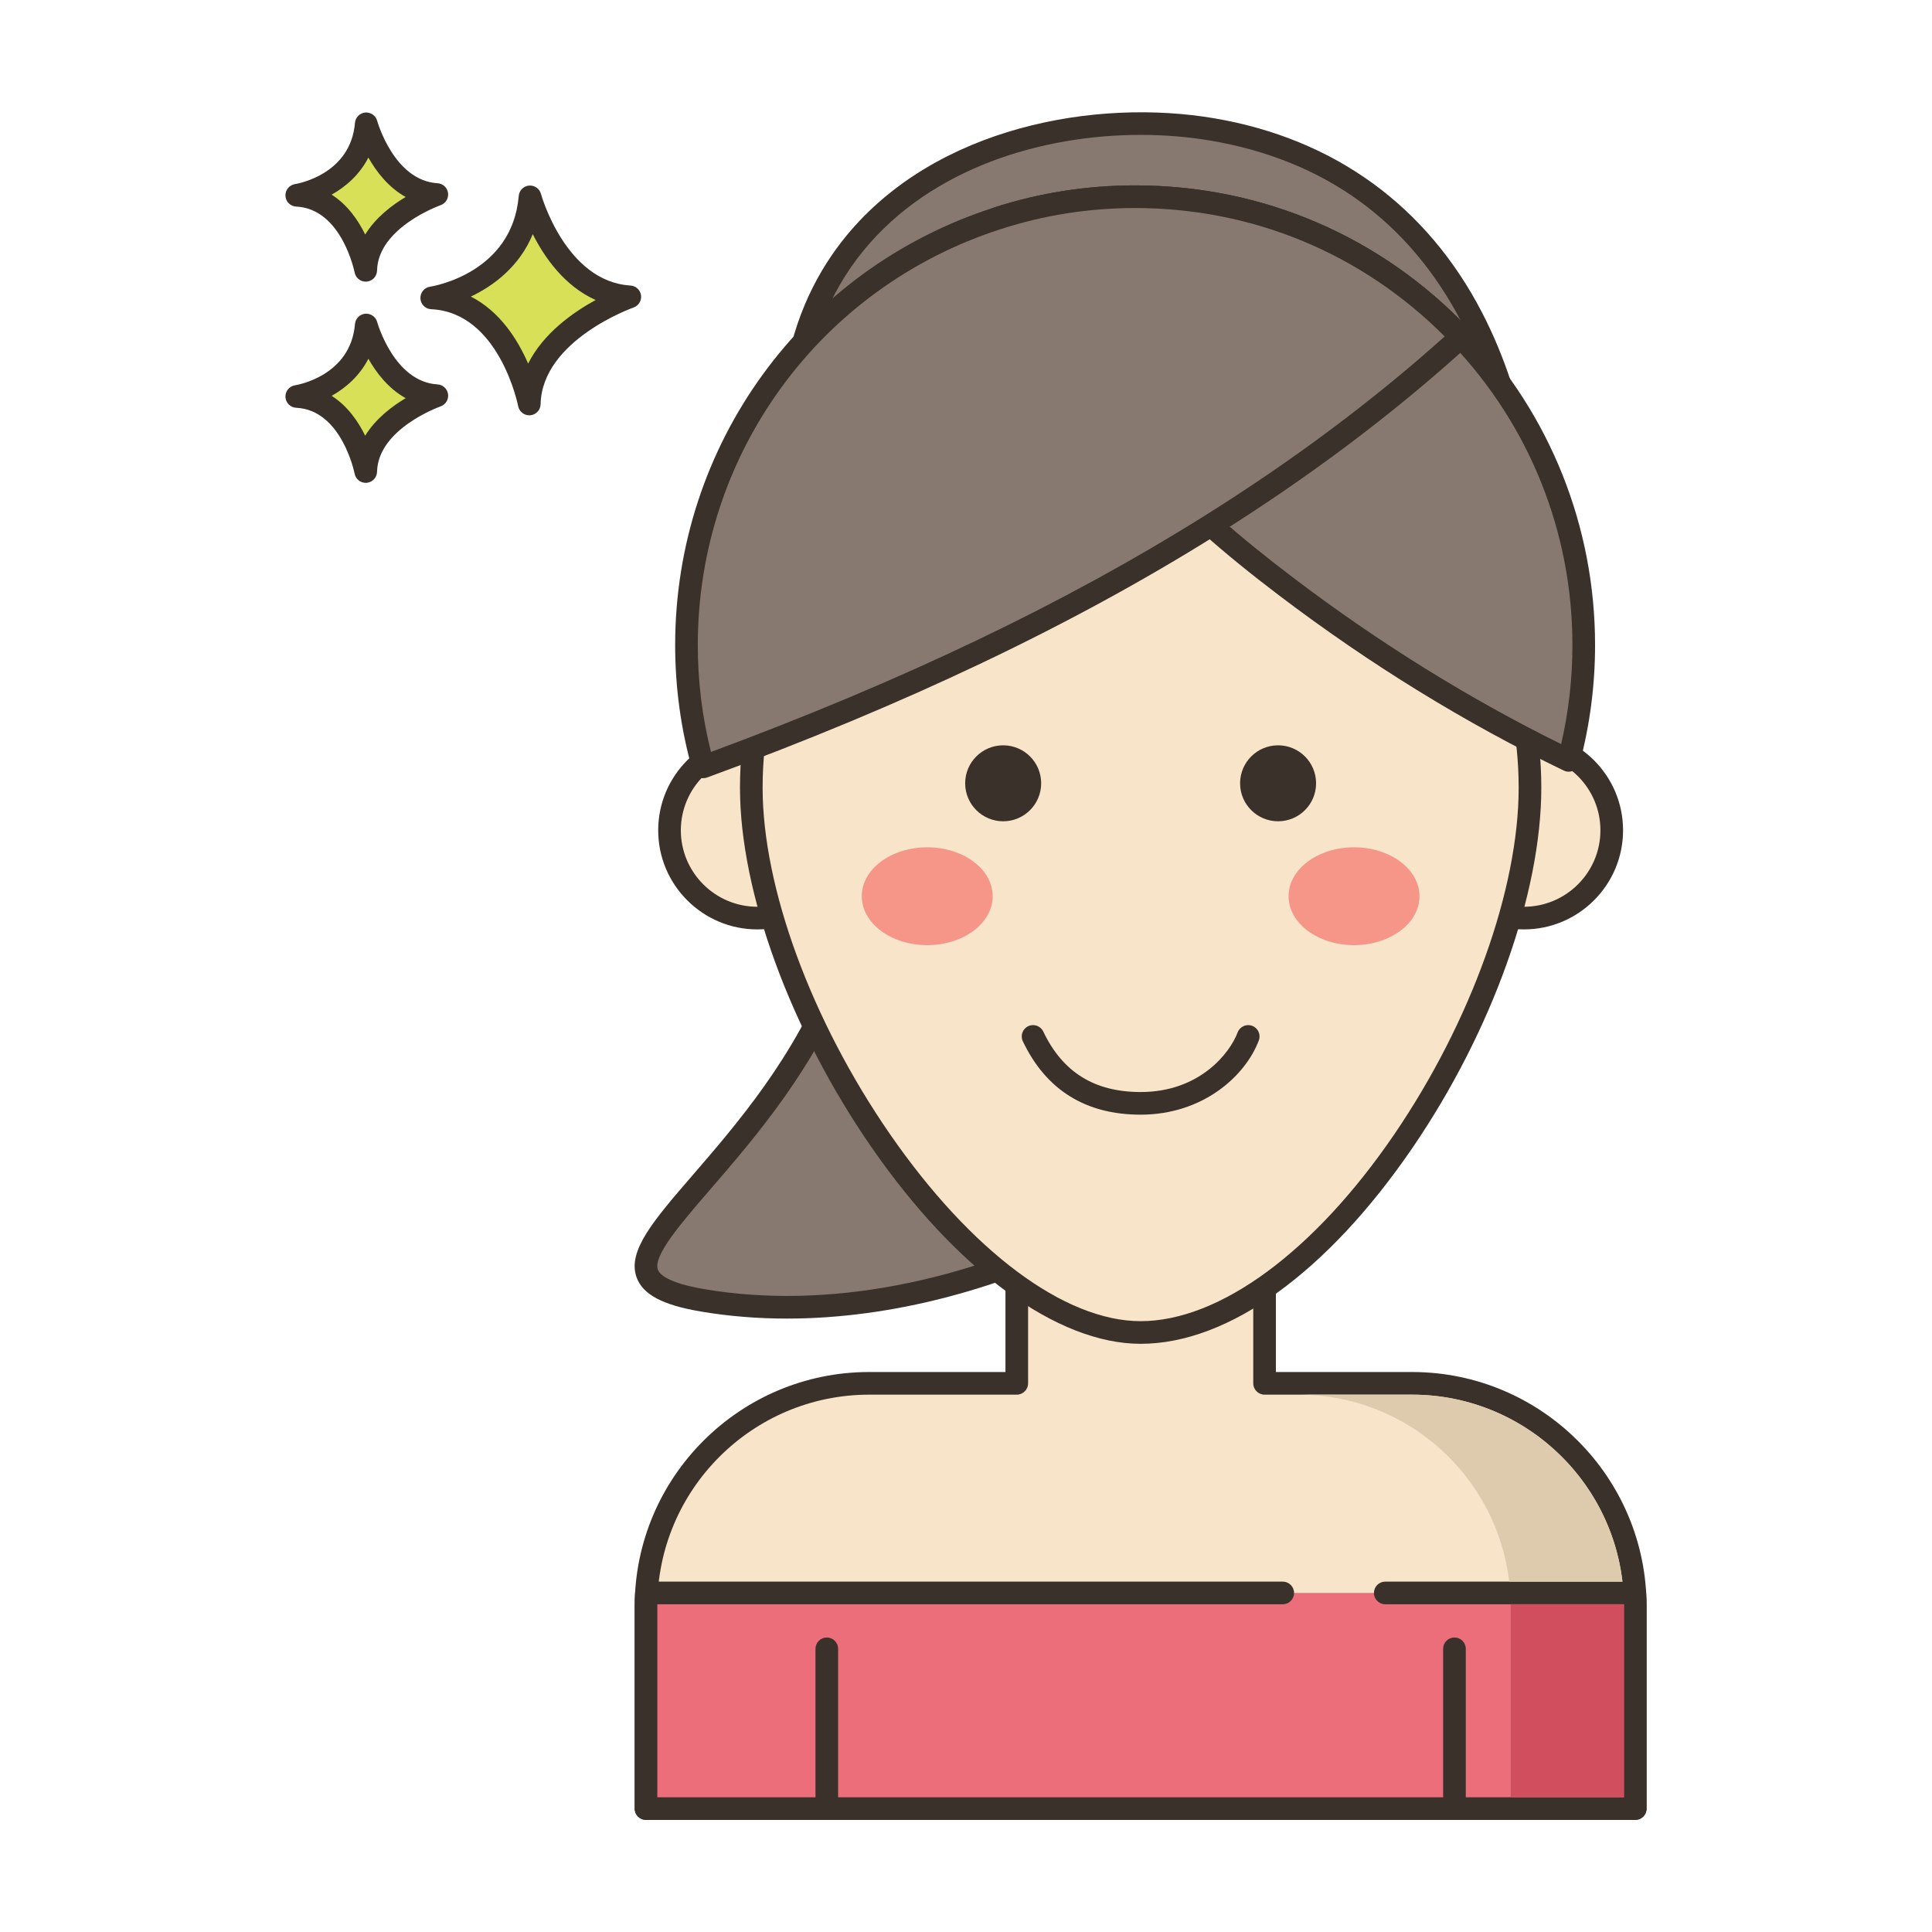 <?xml version="1.0" encoding="utf-8"?>
<!-- Generator: Adobe Illustrator 24.0.0, SVG Export Plug-In . SVG Version: 6.00 Build 0)  -->
<svg version="1.1" id="Layer_1" xmlns="http://www.w3.org/2000/svg" xmlns:xlink="http://www.w3.org/1999/xlink" x="0px" y="0px"
	 viewBox="0 0 256 256" enable-background="new 0 0 256 256" xml:space="preserve">
<g>
	<path fill="#D7E057" d="M70.232,26.084c0,0,3.408,12.659,13.222,13.246c0,0-13.1,4.525-13.321,14.202
		c0,0-2.578-13.572-12.925-14.059C57.208,39.473,69.258,37.647,70.232,26.084z"/>
	<path fill="#3A312A" d="M70.132,55.031c-0.713,0-1.335-0.506-1.473-1.217c-0.024-0.124-2.494-12.417-11.523-12.842
		c-0.771-0.037-1.388-0.651-1.428-1.421c-0.04-0.771,0.511-1.445,1.273-1.561c0.441-0.069,10.895-1.817,11.755-12.033
		c0.062-0.725,0.635-1.301,1.359-1.367c0.737-0.058,1.393,0.399,1.584,1.102c0.031,0.116,3.258,11.626,11.863,12.141
		c0.714,0.043,1.298,0.584,1.396,1.292c0.098,0.708-0.318,1.388-0.994,1.623c-0.121,0.042-12.119,4.31-12.313,12.819
		c-0.018,0.767-0.61,1.396-1.375,1.46C70.216,55.03,70.174,55.031,70.132,55.031z M62.391,39.302
		c3.878,1.969,6.231,5.746,7.587,8.876c2.026-4.021,5.941-6.787,8.949-8.427c-4.135-1.842-6.783-5.651-8.334-8.723
		C68.8,35.389,65.321,37.897,62.391,39.302z"/>
	<path fill="#D7E057" d="M48.533,43.064c0,0,2.411,8.954,9.352,9.369c0,0-9.266,3.201-9.422,10.045c0,0-1.824-9.6-9.142-9.944
		C39.321,52.535,47.844,51.243,48.533,43.064z"/>
	<path fill="#3A312A" d="M48.462,63.979c-0.714,0-1.337-0.507-1.473-1.22c-0.016-0.082-1.704-8.442-7.738-8.726
		c-0.771-0.037-1.388-0.651-1.428-1.421c-0.04-0.771,0.511-1.445,1.273-1.561c0.296-0.047,7.363-1.243,7.941-8.114
		c0.062-0.726,0.636-1.303,1.361-1.368c0.711-0.06,1.392,0.399,1.581,1.102l0,0c0.022,0.079,2.229,7.92,7.994,8.265
		c0.714,0.043,1.299,0.584,1.396,1.293c0.097,0.709-0.32,1.388-0.996,1.622c-0.081,0.028-8.282,2.952-8.412,8.662
		c-0.018,0.767-0.611,1.397-1.376,1.461C48.545,63.978,48.503,63.979,48.462,63.979z M43.943,52.451
		c2.106,1.333,3.522,3.395,4.446,5.28c1.376-2.232,3.516-3.872,5.365-4.973c-2.287-1.269-3.884-3.35-4.941-5.223
		C47.641,49.822,45.799,51.41,43.943,52.451z"/>
	<path fill="#D7E057" d="M48.533,16.406c0,0,2.411,8.954,9.352,9.37c0,0-9.266,3.201-9.422,10.045c0,0-1.824-9.6-9.142-9.944
		C39.321,25.877,47.844,24.586,48.533,16.406z"/>
	<path fill="#3A312A" d="M48.462,37.321c-0.714,0-1.337-0.507-1.473-1.22c-0.016-0.082-1.704-8.442-7.738-8.726
		c-0.771-0.037-1.388-0.651-1.428-1.421c-0.04-0.77,0.511-1.445,1.273-1.561c0.296-0.047,7.363-1.243,7.941-8.114
		c0.062-0.726,0.636-1.303,1.361-1.368c0.711-0.059,1.392,0.399,1.581,1.102l0,0c0.022,0.079,2.229,7.919,7.994,8.264
		c0.714,0.043,1.299,0.585,1.396,1.294c0.097,0.709-0.32,1.388-0.996,1.622c-0.081,0.028-8.282,2.953-8.412,8.662
		c-0.018,0.767-0.611,1.397-1.376,1.461C48.545,37.32,48.503,37.321,48.462,37.321z M43.943,25.794
		c2.106,1.333,3.522,3.394,4.446,5.28c1.376-2.232,3.516-3.872,5.365-4.973c-2.287-1.269-3.884-3.35-4.941-5.223
		C47.641,23.165,45.799,24.753,43.943,25.794z"/>
	<path fill="#87796F" d="M146.232,162.234c20.926-10.83,38.97-28.479,48.137-47.553c14.713-30.615,12.955-89.552-33.682-97.521
		c-29.823-5.096-70.11,13.577-50.585,64.61c24.202,63.257-46.888,85.425-17.062,90.522
		C110.544,175.283,129.328,170.982,146.232,162.234z"/>
	<path fill="#3A312A" d="M104.275,174.719c-3.931,0-7.771-0.314-11.488-0.949c-5.021-0.858-7.624-2.252-8.438-4.52
		c-1.25-3.483,2.225-7.507,7.484-13.597c11.646-13.484,31.138-36.054,16.868-73.347c-10.108-26.421-3.713-42.343,3.433-51.048
		c11.892-14.489,33.081-18.263,48.807-15.576c15.891,2.715,28.153,11.631,35.464,25.784c11.84,22.921,8.618,54.509-0.684,73.866
		c-9.204,19.153-27.447,37.185-48.799,48.235l0,0C132.758,170.896,117.986,174.719,104.275,174.719z M151.148,17.871
		c-13.12,0-27.761,4.405-36.695,15.289c-9.522,11.602-10.542,28.225-2.948,48.073c14.909,38.969-5.316,62.388-17.4,76.38
		c-3.903,4.52-7.59,8.788-6.932,10.623c0.219,0.609,1.305,1.753,6.121,2.576c16.044,2.742,34.602-0.777,52.25-9.912
		c20.794-10.762,38.541-28.284,47.475-46.871c8.98-18.687,12.111-49.14,0.722-71.189c-6.96-13.473-18.165-21.616-33.305-24.203
		C157.503,18.137,154.37,17.871,151.148,17.871z"/>
	<path fill="#F8E4C8" d="M187.103,183.299h-19.54V164.5h-32.836v18.799h-19.552c-16.335,0-29.576,13.234-29.576,29.56v26.788h131.08
		v-26.788C216.679,196.533,203.438,183.299,187.103,183.299z"/>
	<path fill="#3A312A" d="M216.679,241.147H85.599c-0.828,0-1.5-0.671-1.5-1.5v-26.788c0-17.126,13.94-31.06,31.076-31.06h18.052
		V164.5c0-0.829,0.672-1.5,1.5-1.5h32.836c0.828,0,1.5,0.671,1.5,1.5v17.299h18.04c17.136,0,31.076,13.934,31.076,31.06v26.788
		C218.179,240.476,217.507,241.147,216.679,241.147z M87.099,238.147h128.08v-25.288c0-15.472-12.595-28.06-28.076-28.06h-19.54
		c-0.828,0-1.5-0.671-1.5-1.5V166h-29.836v17.299c0,0.829-0.672,1.5-1.5,1.5h-19.552c-15.481,0-28.076,12.588-28.076,28.06V238.147z
		"/>
	<path fill="#EB6E7A" d="M169.969,211.074H85.657c-0.035,0.588-0.058,1.179-0.058,1.776v26.799h131.08V212.85
		c0-0.597-0.023-1.188-0.058-1.776h-33.068H169.969z"/>
	<path fill="#3A312A" d="M216.679,241.149H85.599c-0.828,0-1.5-0.671-1.5-1.5v-26.799c0-0.627,0.024-1.248,0.062-1.865
		c0.047-0.792,0.703-1.411,1.497-1.411h84.312c0.828,0,1.5,0.671,1.5,1.5c0,0.829-0.672,1.5-1.5,1.5H87.101
		c-0.001,0.092-0.002,0.184-0.002,0.276v25.299h128.08v-25.299c0-0.092-0.001-0.184-0.002-0.276h-31.623c-0.828,0-1.5-0.671-1.5-1.5
		c0-0.829,0.672-1.5,1.5-1.5h33.067c0.794,0,1.45,0.618,1.497,1.411c0.037,0.617,0.061,1.238,0.061,1.865v26.799
		C218.179,240.478,217.507,241.149,216.679,241.149z"/>
	<path fill-rule="evenodd" clip-rule="evenodd" fill="#F8E4C8" d="M111.989,110.02c0,6.424-5.21,11.631-11.638,11.631
		c-6.427,0-11.637-5.207-11.637-11.631c0-6.424,5.21-11.632,11.637-11.632C106.779,98.388,111.989,103.596,111.989,110.02z"/>
	<path fill="#3A312A" d="M100.352,123.151c-7.244,0-13.138-5.891-13.138-13.131s5.894-13.132,13.138-13.132
		c7.244,0,13.138,5.891,13.138,13.132S107.596,123.151,100.352,123.151z M100.352,99.888c-5.59,0-10.138,4.545-10.138,10.132
		c0,5.586,4.548,10.131,10.138,10.131c5.59,0,10.138-4.545,10.138-10.131C110.489,104.433,105.941,99.888,100.352,99.888z"/>
	
		<ellipse transform="matrix(0.002 -1 1 0.002 91.491 311.719)" fill-rule="evenodd" clip-rule="evenodd" fill="#F8E4C8" cx="201.926" cy="110.02" rx="11.631" ry="11.637"/>
	<path fill="#3A312A" d="M201.926,123.151c-7.243,0-13.137-5.891-13.137-13.131s5.894-13.132,13.137-13.132
		c7.244,0,13.138,5.891,13.138,13.132S209.17,123.151,201.926,123.151z M201.926,99.888c-5.59,0-10.137,4.545-10.137,10.132
		c0,5.586,4.547,10.131,10.137,10.131c5.59,0,10.138-4.545,10.138-10.131C212.064,104.433,207.516,99.888,201.926,99.888z"/>
	<path fill="#F8E4C8" d="M202.73,104.373c0,28.478-27.44,72.189-51.59,72.189c-23.051,0-51.59-43.711-51.59-72.189
		c0-28.477,23.098-51.563,51.59-51.563C179.633,52.81,202.73,75.896,202.73,104.373z"/>
	<path fill="#3A312A" d="M151.141,178.062c-11.055,0-24.391-9.743-35.673-26.062c-10.743-15.539-17.417-33.789-17.417-47.627
		c0-29.259,23.816-53.063,53.09-53.063c29.273,0,53.09,23.804,53.09,53.063c0,13.995-6.514,32.241-17,47.618
		C175.934,168.56,162.779,178.062,151.141,178.062z M151.141,54.31c-27.62,0-50.09,22.458-50.09,50.063
		c0,13.261,6.47,30.856,16.885,45.92c10.722,15.509,23.135,24.768,33.205,24.768c10.475,0,23.04-9.256,33.611-24.76
		c10.164-14.906,16.479-32.504,16.479-45.928C201.23,76.769,178.761,54.31,151.141,54.31z"/>
	<path fill="#3A312A" d="M137.96,103.791c0,2.78-2.254,5.033-5.035,5.033c-2.781,0-5.035-2.253-5.035-5.033
		c0-2.779,2.254-5.033,5.035-5.033C135.706,98.758,137.96,101.012,137.96,103.791z"/>
	<path fill="#3A312A" d="M174.388,103.791c0,2.78-2.254,5.033-5.035,5.033c-2.781,0-5.035-2.253-5.035-5.033
		c0-2.779,2.254-5.033,5.035-5.033C172.134,98.758,174.388,101.012,174.388,103.791z"/>
	<path fill="#F59689" d="M131.535,118.754c0,3.579-3.884,6.481-8.674,6.481c-4.79,0-8.674-2.902-8.674-6.481
		c0-3.58,3.884-6.481,8.674-6.481C127.652,112.273,131.535,115.174,131.535,118.754z"/>
	<path fill="#F59689" d="M188.091,118.754c0,3.579-3.883,6.481-8.674,6.481c-4.79,0-8.674-2.902-8.674-6.481
		c0-3.58,3.884-6.481,8.674-6.481C184.207,112.273,188.091,115.174,188.091,118.754z"/>
	<path fill="#3A312A" d="M109.555,241.149c-0.828,0-1.5-0.671-1.5-1.5v-21.172c0-0.829,0.672-1.5,1.5-1.5c0.828,0,1.5,0.671,1.5,1.5
		v21.172C111.055,240.478,110.383,241.149,109.555,241.149z"/>
	<path fill="#3A312A" d="M192.723,241.149c-0.828,0-1.5-0.671-1.5-1.5v-21.172c0-0.829,0.672-1.5,1.5-1.5c0.828,0,1.5,0.671,1.5,1.5
		v21.172C194.223,240.478,193.551,241.149,192.723,241.149z"/>
	<path fill="#3A312A" d="M151.139,147.699c-7.284,0-12.536-3.271-15.609-9.724c-0.356-0.748-0.038-1.643,0.71-1.999
		c0.748-0.357,1.643-0.038,1.999,0.71c2.567,5.393,6.788,8.014,12.9,8.014c7.823,0,11.827-5.165,12.852-7.895
		c0.29-0.776,1.156-1.17,1.931-0.877c0.776,0.29,1.169,1.155,0.878,1.931C165.021,142.597,159.363,147.699,151.139,147.699z"/>
	<path fill="#87796F" d="M209.853,85.475c0,5.283-0.688,10.404-1.987,15.279c-13.214-6.367-25.783-14.184-37.428-23.021
		c-3.416-2.588-6.779-5.283-9.991-8.139c-3.942-3.457-7.67-7.183-11.033-11.22c-7.316-8.805-12.687-18.919-17.232-29.453
		c5.737-1.858,11.86-2.856,18.22-2.856c17.006,0,32.347,7.14,43.186,18.586C203.676,55.292,209.853,69.659,209.853,85.475z"/>
	<path fill="#3A312A" d="M207.866,102.254c-0.223,0-0.445-0.05-0.651-0.149c-12.981-6.255-25.66-14.053-37.684-23.177
		c-3.836-2.905-7.134-5.592-10.081-8.212c-4.204-3.687-7.971-7.518-11.188-11.382c-6.516-7.841-12.063-17.315-17.457-29.818
		c-0.168-0.388-0.164-0.828,0.011-1.213c0.174-0.385,0.502-0.678,0.904-0.809c6.003-1.943,12.289-2.929,18.683-2.929
		c16.915,0,32.639,6.767,44.275,19.055c10.754,11.343,16.676,26.208,16.676,41.854c0,5.323-0.686,10.594-2.038,15.666
		c-0.115,0.432-0.417,0.79-0.823,0.977C208.294,102.209,208.08,102.254,207.866,102.254z M134.229,29.861
		c5.066,11.476,10.28,20.263,16.339,27.555c3.117,3.742,6.774,7.461,10.868,11.051c2.896,2.575,6.135,5.212,9.908,8.071
		c11.353,8.615,23.292,16.03,35.516,22.057c0.992-4.271,1.494-8.675,1.494-13.12c0-14.875-5.63-29.007-15.854-39.791
		C181.436,34,166.484,27.565,150.402,27.565C144.884,27.565,139.45,28.337,134.229,29.861z"/>
	<path fill="#87796F" d="M193.589,44.652c-10.227,9.32-21.357,17.566-33.142,24.943c-20.895,13.089-43.809,23.418-67.261,32.019
		c-1.45-5.132-2.224-10.544-2.224-16.138c0-26.457,17.307-48.876,41.22-56.554c5.737-1.858,11.86-2.856,18.22-2.856
		C167.408,26.065,182.749,33.206,193.589,44.652z"/>
	<path fill="#3A312A" d="M93.186,103.113c-0.234,0-0.469-0.055-0.682-0.164c-0.372-0.19-0.648-0.526-0.762-0.928
		c-1.513-5.355-2.28-10.921-2.28-16.546c0-26.565,16.983-49.867,42.261-57.982c6-1.942,12.286-2.928,18.68-2.928
		c16.915,0,32.639,6.767,44.275,19.055c0.277,0.292,0.425,0.684,0.41,1.086c-0.015,0.402-0.191,0.782-0.488,1.054
		c-9.829,8.956-21.052,17.402-33.357,25.106c-19.139,11.989-41.232,22.507-67.54,32.155
		C93.535,103.083,93.36,103.113,93.186,103.113z M150.402,27.565c-6.08,0-12.055,0.937-17.759,2.783
		c-24.035,7.716-40.182,29.87-40.182,55.126c0,4.802,0.588,9.558,1.748,14.162c25.434-9.42,46.854-19.671,65.44-31.313
		c11.676-7.309,22.36-15.292,31.779-23.742C180.48,33.596,165.973,27.565,150.402,27.565z"/>
	<path fill="#DECAAD" d="M214.979,209.57h-15c-1.63-13.92-13.51-24.77-27.88-24.77h15C201.469,184.8,213.349,195.65,214.979,209.57z
		"/>
	<rect x="200.179" y="212.57" fill="#D04E5D" width="15" height="25.58"/>
</g>
</svg>
